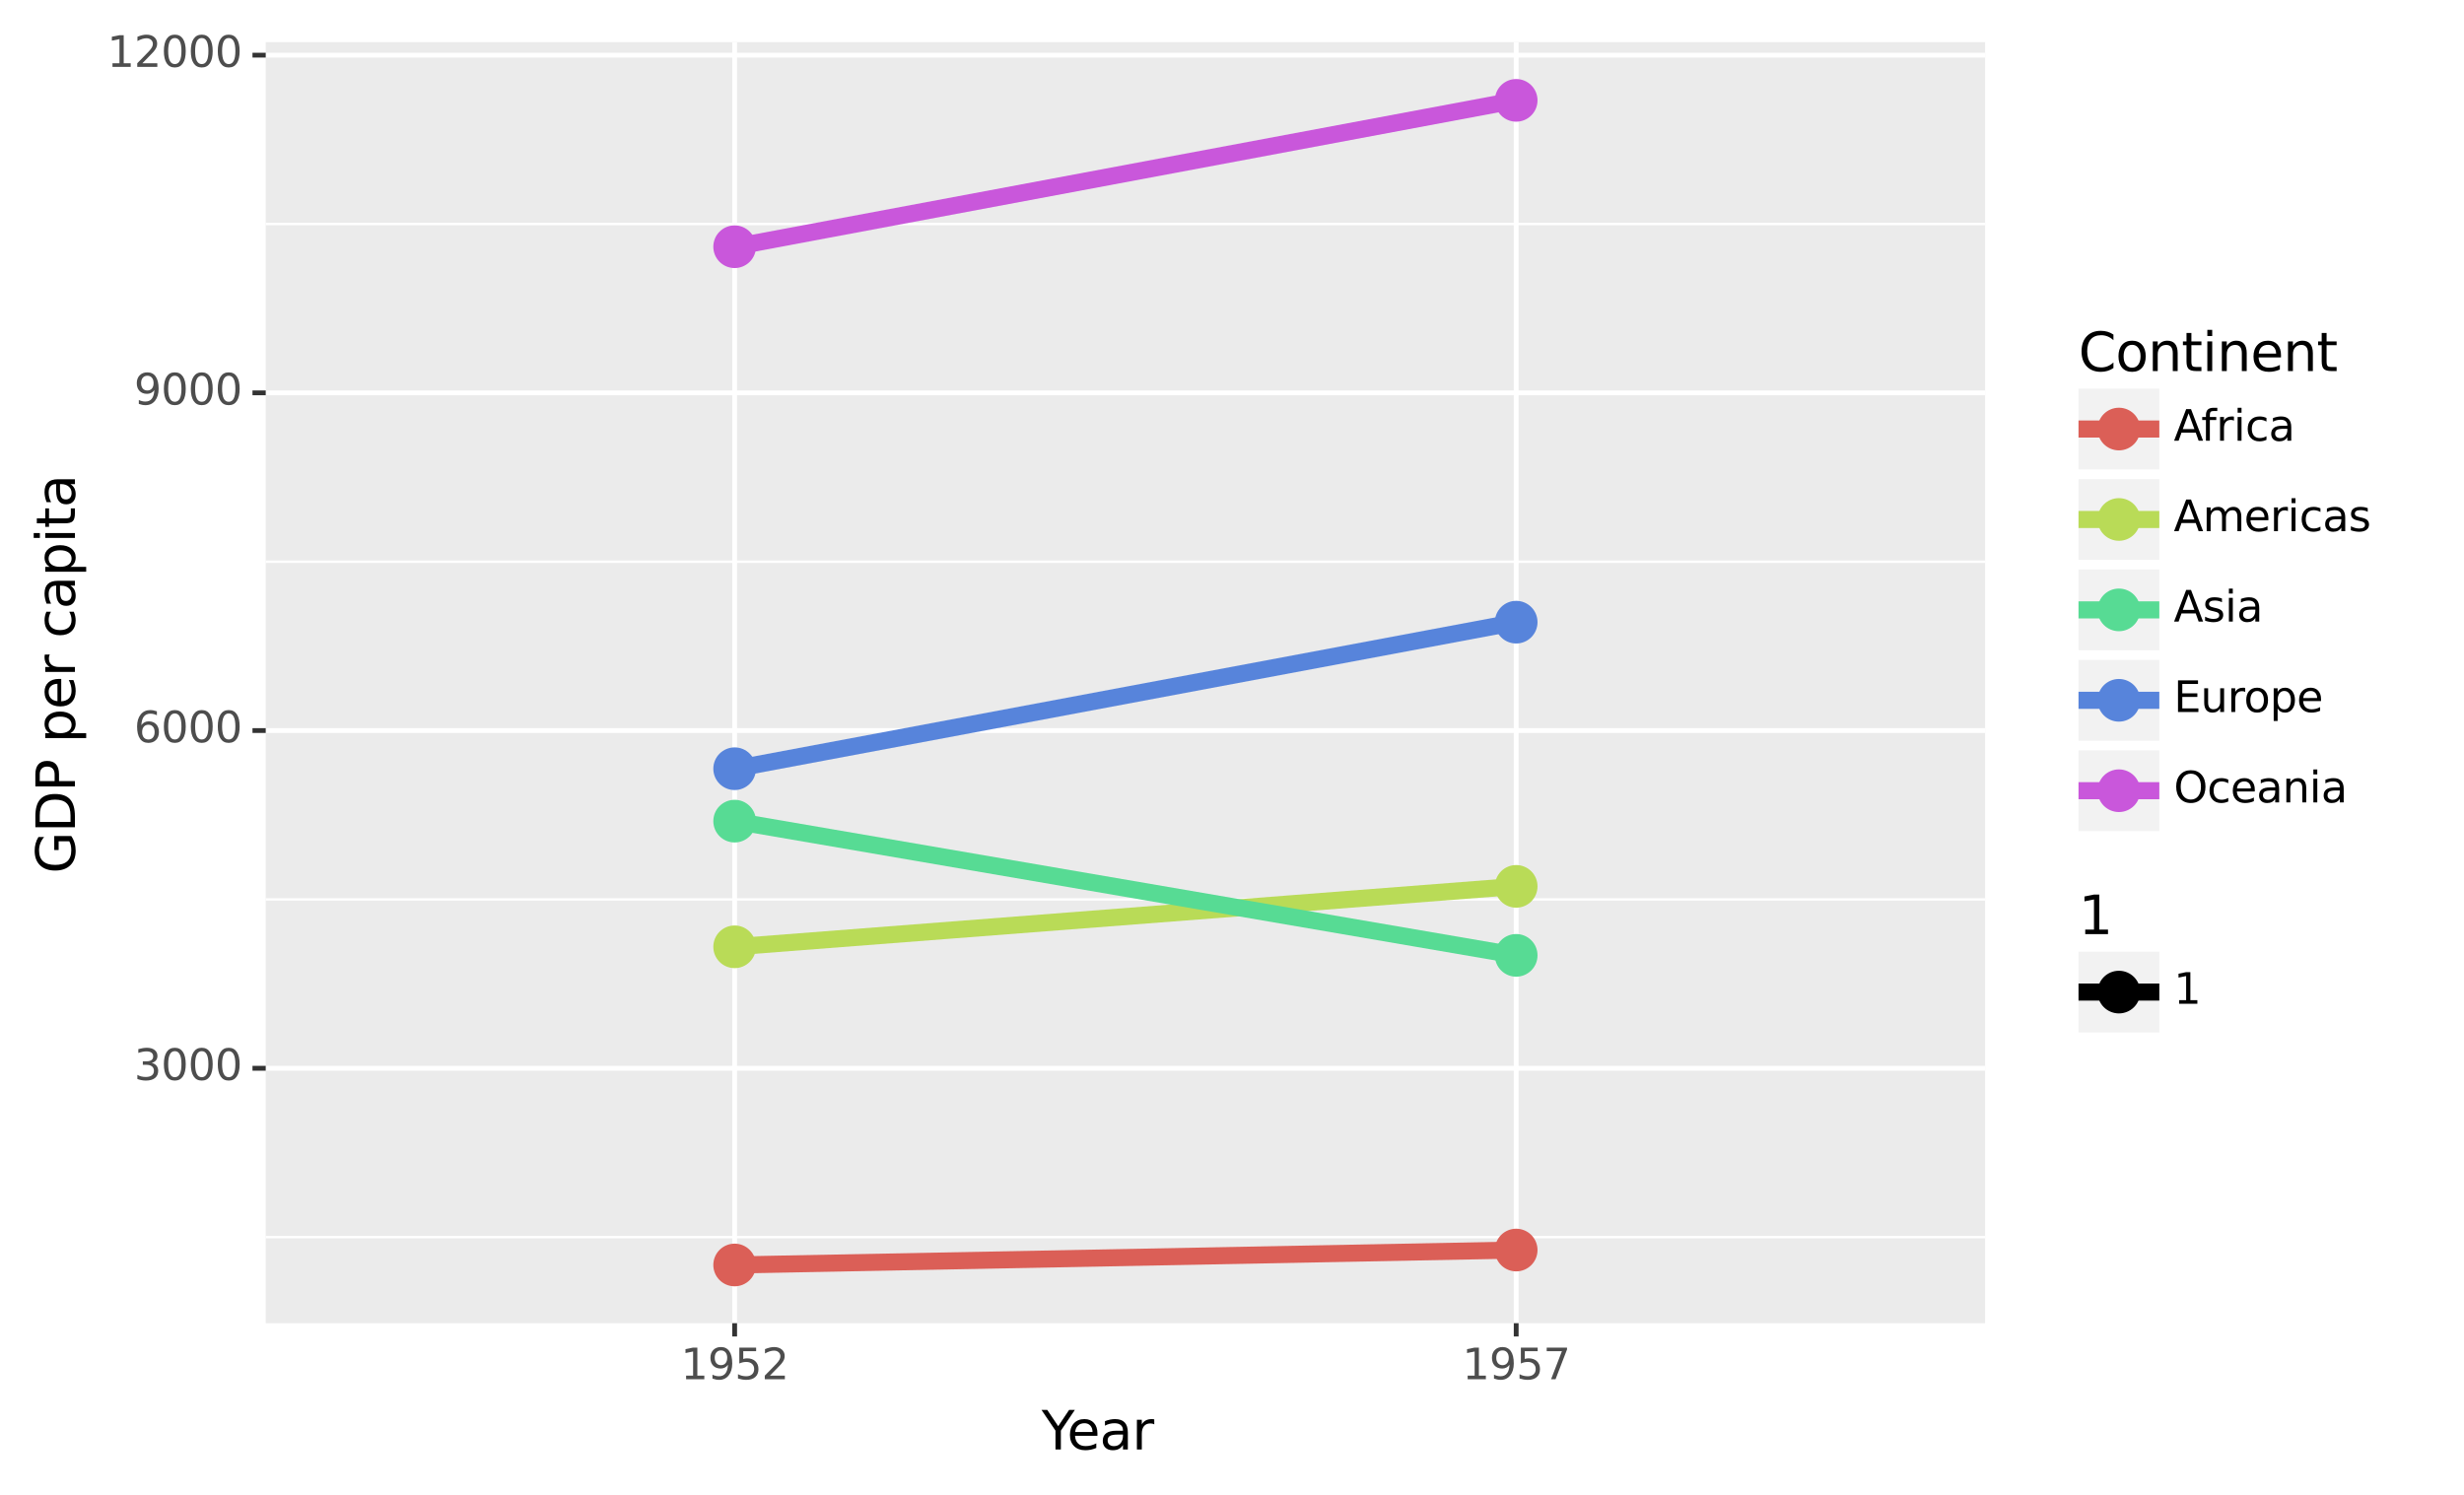 <?xml version="1.0" encoding="utf-8" standalone="no"?>
<!DOCTYPE svg PUBLIC "-//W3C//DTD SVG 1.1//EN"
  "http://www.w3.org/Graphics/SVG/1.1/DTD/svg11.dtd">
<svg xmlns:xlink="http://www.w3.org/1999/xlink" width="511.777pt" height="310.575pt" viewBox="0 0 511.777 310.575" xmlns="http://www.w3.org/2000/svg" version="1.1">
 <rect x="0" y="0" width="511.777" height="310.575" fill="#808080" stroke="none"/>
 <defs>
  <style type="text/css">*{stroke-linejoin: round; stroke-linecap: butt}</style>
 </defs>
 <g id="figure_1">
  <g id="patch_1">
   <path d="M 0 310.575 
L 511.777 310.575 
L 511.777 0 
L 0 0 
z
" style="fill: #ffffff; stroke: #ffffff; stroke-linejoin: miter"/>
  </g>
  <g id="axes_1">
   <g id="patch_2">
    <path d="M 55.191 274.862 
L 412.311 274.862 
L 412.311 8.75 
L 55.191 8.75 
z
" style="fill: #ebebeb"/>
   </g>
   <g id="matplotlib.axis_1">
    <g id="xtick_1">
     <g id="line2d_1">
      <path d="M 152.587 274.862 
L 152.587 8.75 
" clip-path="url(#pbb8cc52afc)" style="fill: none; stroke: #ffffff"/>
     </g>
     <g id="line2d_2">
      <path d="M 152.587 274.862 
" style="fill: none; stroke: #000000; stroke-width: 3"/>
      <defs>
       <path id="m6aebb5894b" d="M 0 0 
L 0 2.75 
" style="stroke: #333333"/>
      </defs>
      <g>
       <use xlink:href="#m6aebb5894b" x="152.587" y="274.862" style="stroke: #333333"/>
      </g>
     </g>
     <g id="text_1">
      <!-- 1952 -->
      <g style="fill: #4d4d4d" transform="translate(141.389 286.499) scale(0.088 -0.088)">
       <defs>
        <path id="DejaVuSans-31" d="M 794 531 
L 1825 531 
L 1825 4091 
L 703 3866 
L 703 4441 
L 1819 4666 
L 2450 4666 
L 2450 531 
L 3481 531 
L 3481 0 
L 794 0 
L 794 531 
z
" transform="scale(0.016)"/>
        <path id="DejaVuSans-39" d="M 703 97 
L 703 672 
Q 941 559 1184 500 
Q 1428 441 1663 441 
Q 2288 441 2617 861 
Q 2947 1281 2994 2138 
Q 2813 1869 2534 1725 
Q 2256 1581 1919 1581 
Q 1219 1581 811 2004 
Q 403 2428 403 3163 
Q 403 3881 828 4315 
Q 1253 4750 1959 4750 
Q 2769 4750 3195 4129 
Q 3622 3509 3622 2328 
Q 3622 1225 3098 567 
Q 2575 -91 1691 -91 
Q 1453 -91 1209 -44 
Q 966 3 703 97 
z
M 1959 2075 
Q 2384 2075 2632 2365 
Q 2881 2656 2881 3163 
Q 2881 3666 2632 3958 
Q 2384 4250 1959 4250 
Q 1534 4250 1286 3958 
Q 1038 3666 1038 3163 
Q 1038 2656 1286 2365 
Q 1534 2075 1959 2075 
z
" transform="scale(0.016)"/>
        <path id="DejaVuSans-35" d="M 691 4666 
L 3169 4666 
L 3169 4134 
L 1269 4134 
L 1269 2991 
Q 1406 3038 1543 3061 
Q 1681 3084 1819 3084 
Q 2600 3084 3056 2656 
Q 3513 2228 3513 1497 
Q 3513 744 3044 326 
Q 2575 -91 1722 -91 
Q 1428 -91 1123 -41 
Q 819 9 494 109 
L 494 744 
Q 775 591 1075 516 
Q 1375 441 1709 441 
Q 2250 441 2565 725 
Q 2881 1009 2881 1497 
Q 2881 1984 2565 2268 
Q 2250 2553 1709 2553 
Q 1456 2553 1204 2497 
Q 953 2441 691 2322 
L 691 4666 
z
" transform="scale(0.016)"/>
        <path id="DejaVuSans-32" d="M 1228 531 
L 3431 531 
L 3431 0 
L 469 0 
L 469 531 
Q 828 903 1448 1529 
Q 2069 2156 2228 2338 
Q 2531 2678 2651 2914 
Q 2772 3150 2772 3378 
Q 2772 3750 2511 3984 
Q 2250 4219 1831 4219 
Q 1534 4219 1204 4116 
Q 875 4013 500 3803 
L 500 4441 
Q 881 4594 1212 4672 
Q 1544 4750 1819 4750 
Q 2544 4750 2975 4387 
Q 3406 4025 3406 3419 
Q 3406 3131 3298 2873 
Q 3191 2616 2906 2266 
Q 2828 2175 2409 1742 
Q 1991 1309 1228 531 
z
" transform="scale(0.016)"/>
       </defs>
       <use xlink:href="#DejaVuSans-31"/>
       <use xlink:href="#DejaVuSans-39" x="63.623"/>
       <use xlink:href="#DejaVuSans-35" x="127.246"/>
       <use xlink:href="#DejaVuSans-32" x="190.869"/>
      </g>
     </g>
    </g>
    <g id="xtick_2">
     <g id="line2d_3">
      <path d="M 314.915 274.862 
L 314.915 8.75 
" clip-path="url(#pbb8cc52afc)" style="fill: none; stroke: #ffffff"/>
     </g>
     <g id="line2d_4">
      <path d="M 314.915 274.862 
" style="fill: none; stroke: #000000; stroke-width: 3"/>
      <g>
       <use xlink:href="#m6aebb5894b" x="314.915" y="274.862" style="stroke: #333333"/>
      </g>
     </g>
     <g id="text_2">
      <!-- 1957 -->
      <g style="fill: #4d4d4d" transform="translate(303.717 286.499) scale(0.088 -0.088)">
       <defs>
        <path id="DejaVuSans-37" d="M 525 4666 
L 3525 4666 
L 3525 4397 
L 1831 0 
L 1172 0 
L 2766 4134 
L 525 4134 
L 525 4666 
z
" transform="scale(0.016)"/>
       </defs>
       <use xlink:href="#DejaVuSans-31"/>
       <use xlink:href="#DejaVuSans-39" x="63.623"/>
       <use xlink:href="#DejaVuSans-35" x="127.246"/>
       <use xlink:href="#DejaVuSans-37" x="190.869"/>
      </g>
     </g>
    </g>
    <g id="text_3">
     <!-- Year -->
     <g transform="translate(216.345 301.087) scale(0.11 -0.11)">
      <defs>
       <path id="DejaVuSans-59" d="M -13 4666 
L 666 4666 
L 1959 2747 
L 3244 4666 
L 3922 4666 
L 2272 2222 
L 2272 0 
L 1638 0 
L 1638 2222 
L -13 4666 
z
" transform="scale(0.016)"/>
       <path id="DejaVuSans-65" d="M 3597 1894 
L 3597 1613 
L 953 1613 
Q 991 1019 1311 708 
Q 1631 397 2203 397 
Q 2534 397 2845 478 
Q 3156 559 3463 722 
L 3463 178 
Q 3153 47 2828 -22 
Q 2503 -91 2169 -91 
Q 1331 -91 842 396 
Q 353 884 353 1716 
Q 353 2575 817 3079 
Q 1281 3584 2069 3584 
Q 2775 3584 3186 3129 
Q 3597 2675 3597 1894 
z
M 3022 2063 
Q 3016 2534 2758 2815 
Q 2500 3097 2075 3097 
Q 1594 3097 1305 2825 
Q 1016 2553 972 2059 
L 3022 2063 
z
" transform="scale(0.016)"/>
       <path id="DejaVuSans-61" d="M 2194 1759 
Q 1497 1759 1228 1600 
Q 959 1441 959 1056 
Q 959 750 1161 570 
Q 1363 391 1709 391 
Q 2188 391 2477 730 
Q 2766 1069 2766 1631 
L 2766 1759 
L 2194 1759 
z
M 3341 1997 
L 3341 0 
L 2766 0 
L 2766 531 
Q 2569 213 2275 61 
Q 1981 -91 1556 -91 
Q 1019 -91 701 211 
Q 384 513 384 1019 
Q 384 1609 779 1909 
Q 1175 2209 1959 2209 
L 2766 2209 
L 2766 2266 
Q 2766 2663 2505 2880 
Q 2244 3097 1772 3097 
Q 1472 3097 1187 3025 
Q 903 2953 641 2809 
L 641 3341 
Q 956 3463 1253 3523 
Q 1550 3584 1831 3584 
Q 2591 3584 2966 3190 
Q 3341 2797 3341 1997 
z
" transform="scale(0.016)"/>
       <path id="DejaVuSans-72" d="M 2631 2963 
Q 2534 3019 2420 3045 
Q 2306 3072 2169 3072 
Q 1681 3072 1420 2755 
Q 1159 2438 1159 1844 
L 1159 0 
L 581 0 
L 581 3500 
L 1159 3500 
L 1159 2956 
Q 1341 3275 1631 3429 
Q 1922 3584 2338 3584 
Q 2397 3584 2469 3576 
Q 2541 3569 2628 3553 
L 2631 2963 
z
" transform="scale(0.016)"/>
      </defs>
      <use xlink:href="#DejaVuSans-59"/>
      <use xlink:href="#DejaVuSans-65" x="47.834"/>
      <use xlink:href="#DejaVuSans-61" x="109.357"/>
      <use xlink:href="#DejaVuSans-72" x="170.637"/>
     </g>
    </g>
   </g>
   <g id="matplotlib.axis_2">
    <g id="ytick_1">
     <g id="line2d_5">
      <path d="M 55.191 221.906 
L 412.311 221.906 
" clip-path="url(#pbb8cc52afc)" style="fill: none; stroke: #ffffff"/>
     </g>
     <g id="line2d_6">
      <path d="M 55.191 221.906 
" style="fill: none; stroke: #000000; stroke-width: 3"/>
      <defs>
       <path id="m8fe4f9616a" d="M 0 0 
L -2.75 0 
" style="stroke: #333333"/>
      </defs>
      <g>
       <use xlink:href="#m8fe4f9616a" x="55.191" y="221.906" style="stroke: #333333"/>
      </g>
     </g>
     <g id="text_4">
      <!-- 3000 -->
      <g style="fill: #4d4d4d" transform="translate(27.845 224.334) scale(0.088 -0.088)">
       <defs>
        <path id="DejaVuSans-33" d="M 2597 2516 
Q 3050 2419 3304 2112 
Q 3559 1806 3559 1356 
Q 3559 666 3084 287 
Q 2609 -91 1734 -91 
Q 1441 -91 1130 -33 
Q 819 25 488 141 
L 488 750 
Q 750 597 1062 519 
Q 1375 441 1716 441 
Q 2309 441 2620 675 
Q 2931 909 2931 1356 
Q 2931 1769 2642 2001 
Q 2353 2234 1838 2234 
L 1294 2234 
L 1294 2753 
L 1863 2753 
Q 2328 2753 2575 2939 
Q 2822 3125 2822 3475 
Q 2822 3834 2567 4026 
Q 2313 4219 1838 4219 
Q 1578 4219 1281 4162 
Q 984 4106 628 3988 
L 628 4550 
Q 988 4650 1302 4700 
Q 1616 4750 1894 4750 
Q 2613 4750 3031 4423 
Q 3450 4097 3450 3541 
Q 3450 3153 3228 2886 
Q 3006 2619 2597 2516 
z
" transform="scale(0.016)"/>
        <path id="DejaVuSans-30" d="M 2034 4250 
Q 1547 4250 1301 3770 
Q 1056 3291 1056 2328 
Q 1056 1369 1301 889 
Q 1547 409 2034 409 
Q 2525 409 2770 889 
Q 3016 1369 3016 2328 
Q 3016 3291 2770 3770 
Q 2525 4250 2034 4250 
z
M 2034 4750 
Q 2819 4750 3233 4129 
Q 3647 3509 3647 2328 
Q 3647 1150 3233 529 
Q 2819 -91 2034 -91 
Q 1250 -91 836 529 
Q 422 1150 422 2328 
Q 422 3509 836 4129 
Q 1250 4750 2034 4750 
z
" transform="scale(0.016)"/>
       </defs>
       <use xlink:href="#DejaVuSans-33"/>
       <use xlink:href="#DejaVuSans-30" x="63.623"/>
       <use xlink:href="#DejaVuSans-30" x="127.246"/>
       <use xlink:href="#DejaVuSans-30" x="190.869"/>
      </g>
     </g>
    </g>
    <g id="ytick_2">
     <g id="line2d_7">
      <path d="M 55.191 151.757 
L 412.311 151.757 
" clip-path="url(#pbb8cc52afc)" style="fill: none; stroke: #ffffff"/>
     </g>
     <g id="line2d_8">
      <path d="M 55.191 151.757 
" style="fill: none; stroke: #000000; stroke-width: 3"/>
      <g>
       <use xlink:href="#m8fe4f9616a" x="55.191" y="151.757" style="stroke: #333333"/>
      </g>
     </g>
     <g id="text_5">
      <!-- 6000 -->
      <g style="fill: #4d4d4d" transform="translate(27.845 154.185) scale(0.088 -0.088)">
       <defs>
        <path id="DejaVuSans-36" d="M 2113 2584 
Q 1688 2584 1439 2293 
Q 1191 2003 1191 1497 
Q 1191 994 1439 701 
Q 1688 409 2113 409 
Q 2538 409 2786 701 
Q 3034 994 3034 1497 
Q 3034 2003 2786 2293 
Q 2538 2584 2113 2584 
z
M 3366 4563 
L 3366 3988 
Q 3128 4100 2886 4159 
Q 2644 4219 2406 4219 
Q 1781 4219 1451 3797 
Q 1122 3375 1075 2522 
Q 1259 2794 1537 2939 
Q 1816 3084 2150 3084 
Q 2853 3084 3261 2657 
Q 3669 2231 3669 1497 
Q 3669 778 3244 343 
Q 2819 -91 2113 -91 
Q 1303 -91 875 529 
Q 447 1150 447 2328 
Q 447 3434 972 4092 
Q 1497 4750 2381 4750 
Q 2619 4750 2861 4703 
Q 3103 4656 3366 4563 
z
" transform="scale(0.016)"/>
       </defs>
       <use xlink:href="#DejaVuSans-36"/>
       <use xlink:href="#DejaVuSans-30" x="63.623"/>
       <use xlink:href="#DejaVuSans-30" x="127.246"/>
       <use xlink:href="#DejaVuSans-30" x="190.869"/>
      </g>
     </g>
    </g>
    <g id="ytick_3">
     <g id="line2d_9">
      <path d="M 55.191 81.608 
L 412.311 81.608 
" clip-path="url(#pbb8cc52afc)" style="fill: none; stroke: #ffffff"/>
     </g>
     <g id="line2d_10">
      <path d="M 55.191 81.608 
" style="fill: none; stroke: #000000; stroke-width: 3"/>
      <g>
       <use xlink:href="#m8fe4f9616a" x="55.191" y="81.608" style="stroke: #333333"/>
      </g>
     </g>
     <g id="text_6">
      <!-- 9000 -->
      <g style="fill: #4d4d4d" transform="translate(27.845 84.036) scale(0.088 -0.088)">
       <use xlink:href="#DejaVuSans-39"/>
       <use xlink:href="#DejaVuSans-30" x="63.623"/>
       <use xlink:href="#DejaVuSans-30" x="127.246"/>
       <use xlink:href="#DejaVuSans-30" x="190.869"/>
      </g>
     </g>
    </g>
    <g id="ytick_4">
     <g id="line2d_11">
      <path d="M 55.191 11.458 
L 412.311 11.458 
" clip-path="url(#pbb8cc52afc)" style="fill: none; stroke: #ffffff"/>
     </g>
     <g id="line2d_12">
      <path d="M 55.191 11.458 
" style="fill: none; stroke: #000000; stroke-width: 3"/>
      <g>
       <use xlink:href="#m8fe4f9616a" x="55.191" y="11.458" style="stroke: #333333"/>
      </g>
     </g>
     <g id="text_7">
      <!-- 12000 -->
      <g style="fill: #4d4d4d" transform="translate(22.246 13.887) scale(0.088 -0.088)">
       <use xlink:href="#DejaVuSans-31"/>
       <use xlink:href="#DejaVuSans-32" x="63.623"/>
       <use xlink:href="#DejaVuSans-30" x="127.246"/>
       <use xlink:href="#DejaVuSans-30" x="190.869"/>
       <use xlink:href="#DejaVuSans-30" x="254.492"/>
      </g>
     </g>
    </g>
    <g id="ytick_5">
     <g id="line2d_13">
      <path d="M 55.191 256.981 
L 412.311 256.981 
" clip-path="url(#pbb8cc52afc)" style="fill: none; stroke: #ffffff; stroke-width: 0.5"/>
     </g>
    </g>
    <g id="ytick_6">
     <g id="line2d_14">
      <path d="M 55.191 186.831 
L 412.311 186.831 
" clip-path="url(#pbb8cc52afc)" style="fill: none; stroke: #ffffff; stroke-width: 0.5"/>
     </g>
    </g>
    <g id="ytick_7">
     <g id="line2d_15">
      <path d="M 55.191 116.682 
L 412.311 116.682 
" clip-path="url(#pbb8cc52afc)" style="fill: none; stroke: #ffffff; stroke-width: 0.5"/>
     </g>
    </g>
    <g id="ytick_8">
     <g id="line2d_16">
      <path d="M 55.191 46.533 
L 412.311 46.533 
" clip-path="url(#pbb8cc52afc)" style="fill: none; stroke: #ffffff; stroke-width: 0.5"/>
     </g>
    </g>
    <g id="text_8">
     <!-- GDP per capita -->
     <g transform="translate(15.558 181.465) rotate(-90) scale(0.11 -0.11)">
      <defs>
       <path id="DejaVuSans-47" d="M 3809 666 
L 3809 1919 
L 2778 1919 
L 2778 2438 
L 4434 2438 
L 4434 434 
Q 4069 175 3628 42 
Q 3188 -91 2688 -91 
Q 1594 -91 976 548 
Q 359 1188 359 2328 
Q 359 3472 976 4111 
Q 1594 4750 2688 4750 
Q 3144 4750 3555 4637 
Q 3966 4525 4313 4306 
L 4313 3634 
Q 3963 3931 3569 4081 
Q 3175 4231 2741 4231 
Q 1884 4231 1454 3753 
Q 1025 3275 1025 2328 
Q 1025 1384 1454 906 
Q 1884 428 2741 428 
Q 3075 428 3337 486 
Q 3600 544 3809 666 
z
" transform="scale(0.016)"/>
       <path id="DejaVuSans-44" d="M 1259 4147 
L 1259 519 
L 2022 519 
Q 2988 519 3436 956 
Q 3884 1394 3884 2338 
Q 3884 3275 3436 3711 
Q 2988 4147 2022 4147 
L 1259 4147 
z
M 628 4666 
L 1925 4666 
Q 3281 4666 3915 4102 
Q 4550 3538 4550 2338 
Q 4550 1131 3912 565 
Q 3275 0 1925 0 
L 628 0 
L 628 4666 
z
" transform="scale(0.016)"/>
       <path id="DejaVuSans-50" d="M 1259 4147 
L 1259 2394 
L 2053 2394 
Q 2494 2394 2734 2622 
Q 2975 2850 2975 3272 
Q 2975 3691 2734 3919 
Q 2494 4147 2053 4147 
L 1259 4147 
z
M 628 4666 
L 2053 4666 
Q 2838 4666 3239 4311 
Q 3641 3956 3641 3272 
Q 3641 2581 3239 2228 
Q 2838 1875 2053 1875 
L 1259 1875 
L 1259 0 
L 628 0 
L 628 4666 
z
" transform="scale(0.016)"/>
       <path id="DejaVuSans-20" transform="scale(0.016)"/>
       <path id="DejaVuSans-70" d="M 1159 525 
L 1159 -1331 
L 581 -1331 
L 581 3500 
L 1159 3500 
L 1159 2969 
Q 1341 3281 1617 3432 
Q 1894 3584 2278 3584 
Q 2916 3584 3314 3078 
Q 3713 2572 3713 1747 
Q 3713 922 3314 415 
Q 2916 -91 2278 -91 
Q 1894 -91 1617 61 
Q 1341 213 1159 525 
z
M 3116 1747 
Q 3116 2381 2855 2742 
Q 2594 3103 2138 3103 
Q 1681 3103 1420 2742 
Q 1159 2381 1159 1747 
Q 1159 1113 1420 752 
Q 1681 391 2138 391 
Q 2594 391 2855 752 
Q 3116 1113 3116 1747 
z
" transform="scale(0.016)"/>
       <path id="DejaVuSans-63" d="M 3122 3366 
L 3122 2828 
Q 2878 2963 2633 3030 
Q 2388 3097 2138 3097 
Q 1578 3097 1268 2742 
Q 959 2388 959 1747 
Q 959 1106 1268 751 
Q 1578 397 2138 397 
Q 2388 397 2633 464 
Q 2878 531 3122 666 
L 3122 134 
Q 2881 22 2623 -34 
Q 2366 -91 2075 -91 
Q 1284 -91 818 406 
Q 353 903 353 1747 
Q 353 2603 823 3093 
Q 1294 3584 2113 3584 
Q 2378 3584 2631 3529 
Q 2884 3475 3122 3366 
z
" transform="scale(0.016)"/>
       <path id="DejaVuSans-69" d="M 603 3500 
L 1178 3500 
L 1178 0 
L 603 0 
L 603 3500 
z
M 603 4863 
L 1178 4863 
L 1178 4134 
L 603 4134 
L 603 4863 
z
" transform="scale(0.016)"/>
       <path id="DejaVuSans-74" d="M 1172 4494 
L 1172 3500 
L 2356 3500 
L 2356 3053 
L 1172 3053 
L 1172 1153 
Q 1172 725 1289 603 
Q 1406 481 1766 481 
L 2356 481 
L 2356 0 
L 1766 0 
Q 1100 0 847 248 
Q 594 497 594 1153 
L 594 3053 
L 172 3053 
L 172 3500 
L 594 3500 
L 594 4494 
L 1172 4494 
z
" transform="scale(0.016)"/>
      </defs>
      <use xlink:href="#DejaVuSans-47"/>
      <use xlink:href="#DejaVuSans-44" x="77.49"/>
      <use xlink:href="#DejaVuSans-50" x="154.492"/>
      <use xlink:href="#DejaVuSans-20" x="214.795"/>
      <use xlink:href="#DejaVuSans-70" x="246.582"/>
      <use xlink:href="#DejaVuSans-65" x="310.059"/>
      <use xlink:href="#DejaVuSans-72" x="371.582"/>
      <use xlink:href="#DejaVuSans-20" x="412.695"/>
      <use xlink:href="#DejaVuSans-63" x="444.482"/>
      <use xlink:href="#DejaVuSans-61" x="499.463"/>
      <use xlink:href="#DejaVuSans-70" x="560.742"/>
      <use xlink:href="#DejaVuSans-69" x="624.219"/>
      <use xlink:href="#DejaVuSans-74" x="652.002"/>
      <use xlink:href="#DejaVuSans-61" x="691.211"/>
     </g>
    </g>
   </g>
   <g id="line2d_17">
    <path d="M 152.587 262.766 
L 314.915 259.664 
" clip-path="url(#pbb8cc52afc)" style="fill: none; stroke: #db5f57; stroke-width: 3.545"/>
   </g>
   <g id="line2d_18">
    <path d="M 152.587 196.674 
L 314.915 184.118 
" clip-path="url(#pbb8cc52afc)" style="fill: none; stroke: #b9db57; stroke-width: 3.545"/>
   </g>
   <g id="line2d_19">
    <path d="M 152.587 170.569 
L 314.915 198.45 
" clip-path="url(#pbb8cc52afc)" style="fill: none; stroke: #57db94; stroke-width: 3.545"/>
   </g>
   <g id="line2d_20">
    <path d="M 152.587 159.682 
L 314.915 129.239 
" clip-path="url(#pbb8cc52afc)" style="fill: none; stroke: #5784db; stroke-width: 3.545"/>
   </g>
   <g id="line2d_21">
    <path d="M 152.587 51.254 
L 314.915 20.846 
" clip-path="url(#pbb8cc52afc)" style="fill: none; stroke: #c957db; stroke-width: 3.545"/>
   </g>
   <g id="PathCollection_1">
    <path d="M 152.587 266.754 
C 153.645 266.754 154.659 266.334 155.407 265.586 
C 156.155 264.838 156.575 263.824 156.575 262.766 
C 156.575 261.709 156.155 260.694 155.407 259.946 
C 154.659 259.198 153.645 258.778 152.587 258.778 
C 151.53 258.778 150.515 259.198 149.767 259.946 
C 149.019 260.694 148.599 261.709 148.599 262.766 
C 148.599 263.824 149.019 264.838 149.767 265.586 
C 150.515 266.334 151.53 266.754 152.587 266.754 
z
" clip-path="url(#pbb8cc52afc)" style="fill: #db5f57; stroke: #db5f57; stroke-width: 0.886"/>
    <path d="M 152.587 200.662 
C 153.645 200.662 154.659 200.242 155.407 199.494 
C 156.155 198.746 156.575 197.732 156.575 196.674 
C 156.575 195.617 156.155 194.602 155.407 193.854 
C 154.659 193.106 153.645 192.686 152.587 192.686 
C 151.53 192.686 150.515 193.106 149.767 193.854 
C 149.019 194.602 148.599 195.617 148.599 196.674 
C 148.599 197.732 149.019 198.746 149.767 199.494 
C 150.515 200.242 151.53 200.662 152.587 200.662 
z
" clip-path="url(#pbb8cc52afc)" style="fill: #b9db57; stroke: #b9db57; stroke-width: 0.886"/>
    <path d="M 152.587 174.557 
C 153.645 174.557 154.659 174.137 155.407 173.389 
C 156.155 172.641 156.575 171.626 156.575 170.569 
C 156.575 169.511 156.155 168.497 155.407 167.749 
C 154.659 167.001 153.645 166.581 152.587 166.581 
C 151.53 166.581 150.515 167.001 149.767 167.749 
C 149.019 168.497 148.599 169.511 148.599 170.569 
C 148.599 171.626 149.019 172.641 149.767 173.389 
C 150.515 174.137 151.53 174.557 152.587 174.557 
z
" clip-path="url(#pbb8cc52afc)" style="fill: #57db94; stroke: #57db94; stroke-width: 0.886"/>
    <path d="M 152.587 163.67 
C 153.645 163.67 154.659 163.25 155.407 162.502 
C 156.155 161.754 156.575 160.74 156.575 159.682 
C 156.575 158.625 156.155 157.61 155.407 156.862 
C 154.659 156.114 153.645 155.694 152.587 155.694 
C 151.53 155.694 150.515 156.114 149.767 156.862 
C 149.019 157.61 148.599 158.625 148.599 159.682 
C 148.599 160.74 149.019 161.754 149.767 162.502 
C 150.515 163.25 151.53 163.67 152.587 163.67 
z
" clip-path="url(#pbb8cc52afc)" style="fill: #5784db; stroke: #5784db; stroke-width: 0.886"/>
    <path d="M 152.587 55.242 
C 153.645 55.242 154.659 54.822 155.407 54.074 
C 156.155 53.326 156.575 52.312 156.575 51.254 
C 156.575 50.197 156.155 49.182 155.407 48.434 
C 154.659 47.687 153.645 47.266 152.587 47.266 
C 151.53 47.266 150.515 47.687 149.767 48.434 
C 149.019 49.182 148.599 50.197 148.599 51.254 
C 148.599 52.312 149.019 53.326 149.767 54.074 
C 150.515 54.822 151.53 55.242 152.587 55.242 
z
" clip-path="url(#pbb8cc52afc)" style="fill: #c957db; stroke: #c957db; stroke-width: 0.886"/>
    <path d="M 314.915 263.652 
C 315.972 263.652 316.987 263.232 317.735 262.484 
C 318.482 261.736 318.903 260.722 318.903 259.664 
C 318.903 258.606 318.482 257.592 317.735 256.844 
C 316.987 256.096 315.972 255.676 314.915 255.676 
C 313.857 255.676 312.842 256.096 312.095 256.844 
C 311.347 257.592 310.927 258.606 310.927 259.664 
C 310.927 260.722 311.347 261.736 312.095 262.484 
C 312.842 263.232 313.857 263.652 314.915 263.652 
z
" clip-path="url(#pbb8cc52afc)" style="fill: #db5f57; stroke: #db5f57; stroke-width: 0.886"/>
    <path d="M 314.915 188.106 
C 315.972 188.106 316.987 187.686 317.735 186.938 
C 318.482 186.19 318.903 185.176 318.903 184.118 
C 318.903 183.06 318.482 182.046 317.735 181.298 
C 316.987 180.55 315.972 180.13 314.915 180.13 
C 313.857 180.13 312.842 180.55 312.095 181.298 
C 311.347 182.046 310.927 183.06 310.927 184.118 
C 310.927 185.176 311.347 186.19 312.095 186.938 
C 312.842 187.686 313.857 188.106 314.915 188.106 
z
" clip-path="url(#pbb8cc52afc)" style="fill: #b9db57; stroke: #b9db57; stroke-width: 0.886"/>
    <path d="M 314.915 202.438 
C 315.972 202.438 316.987 202.017 317.735 201.27 
C 318.482 200.522 318.903 199.507 318.903 198.45 
C 318.903 197.392 318.482 196.378 317.735 195.63 
C 316.987 194.882 315.972 194.462 314.915 194.462 
C 313.857 194.462 312.842 194.882 312.095 195.63 
C 311.347 196.378 310.927 197.392 310.927 198.45 
C 310.927 199.507 311.347 200.522 312.095 201.27 
C 312.842 202.017 313.857 202.438 314.915 202.438 
z
" clip-path="url(#pbb8cc52afc)" style="fill: #57db94; stroke: #57db94; stroke-width: 0.886"/>
    <path d="M 314.915 133.227 
C 315.972 133.227 316.987 132.806 317.735 132.059 
C 318.482 131.311 318.903 130.296 318.903 129.239 
C 318.903 128.181 318.482 127.166 317.735 126.419 
C 316.987 125.671 315.972 125.251 314.915 125.251 
C 313.857 125.251 312.842 125.671 312.095 126.419 
C 311.347 127.166 310.927 128.181 310.927 129.239 
C 310.927 130.296 311.347 131.311 312.095 132.059 
C 312.842 132.806 313.857 133.227 314.915 133.227 
z
" clip-path="url(#pbb8cc52afc)" style="fill: #5784db; stroke: #5784db; stroke-width: 0.886"/>
    <path d="M 314.915 24.834 
C 315.972 24.834 316.987 24.414 317.735 23.666 
C 318.482 22.918 318.903 21.904 318.903 20.846 
C 318.903 19.789 318.482 18.774 317.735 18.026 
C 316.987 17.278 315.972 16.858 314.915 16.858 
C 313.857 16.858 312.842 17.278 312.095 18.026 
C 311.347 18.774 310.927 19.789 310.927 20.846 
C 310.927 21.904 311.347 22.918 312.095 23.666 
C 312.842 24.414 313.857 24.834 314.915 24.834 
z
" clip-path="url(#pbb8cc52afc)" style="fill: #c957db; stroke: #c957db; stroke-width: 0.886"/>
   </g>
   <g id="patch_3">
    <path d="M 419.511 226.671 
L 504.577 226.671 
L 504.577 53.485 
L 419.511 53.485 
z
" style="fill: #ffffff"/>
   </g>
   <g id="text_9">
    <!-- Continent -->
    <g transform="translate(431.711 77.079) scale(0.11 -0.11)">
     <defs>
      <path id="DejaVuSans-43" d="M 4122 4306 
L 4122 3641 
Q 3803 3938 3442 4084 
Q 3081 4231 2675 4231 
Q 1875 4231 1450 3742 
Q 1025 3253 1025 2328 
Q 1025 1406 1450 917 
Q 1875 428 2675 428 
Q 3081 428 3442 575 
Q 3803 722 4122 1019 
L 4122 359 
Q 3791 134 3420 21 
Q 3050 -91 2638 -91 
Q 1578 -91 968 557 
Q 359 1206 359 2328 
Q 359 3453 968 4101 
Q 1578 4750 2638 4750 
Q 3056 4750 3426 4639 
Q 3797 4528 4122 4306 
z
" transform="scale(0.016)"/>
      <path id="DejaVuSans-6f" d="M 1959 3097 
Q 1497 3097 1228 2736 
Q 959 2375 959 1747 
Q 959 1119 1226 758 
Q 1494 397 1959 397 
Q 2419 397 2687 759 
Q 2956 1122 2956 1747 
Q 2956 2369 2687 2733 
Q 2419 3097 1959 3097 
z
M 1959 3584 
Q 2709 3584 3137 3096 
Q 3566 2609 3566 1747 
Q 3566 888 3137 398 
Q 2709 -91 1959 -91 
Q 1206 -91 779 398 
Q 353 888 353 1747 
Q 353 2609 779 3096 
Q 1206 3584 1959 3584 
z
" transform="scale(0.016)"/>
      <path id="DejaVuSans-6e" d="M 3513 2113 
L 3513 0 
L 2938 0 
L 2938 2094 
Q 2938 2591 2744 2837 
Q 2550 3084 2163 3084 
Q 1697 3084 1428 2787 
Q 1159 2491 1159 1978 
L 1159 0 
L 581 0 
L 581 3500 
L 1159 3500 
L 1159 2956 
Q 1366 3272 1645 3428 
Q 1925 3584 2291 3584 
Q 2894 3584 3203 3211 
Q 3513 2838 3513 2113 
z
" transform="scale(0.016)"/>
     </defs>
     <use xlink:href="#DejaVuSans-43"/>
     <use xlink:href="#DejaVuSans-6f" x="69.824"/>
     <use xlink:href="#DejaVuSans-6e" x="131.006"/>
     <use xlink:href="#DejaVuSans-74" x="194.385"/>
     <use xlink:href="#DejaVuSans-69" x="233.594"/>
     <use xlink:href="#DejaVuSans-6e" x="261.377"/>
     <use xlink:href="#DejaVuSans-65" x="324.756"/>
     <use xlink:href="#DejaVuSans-6e" x="386.279"/>
     <use xlink:href="#DejaVuSans-74" x="449.658"/>
    </g>
   </g>
   <g id="patch_4">
    <path d="M 431.711 97.514 
L 448.493 97.514 
L 448.493 80.731 
L 431.711 80.731 
z
" clip-path="url(#p056b6def99)" style="fill: #f2f2f2"/>
   </g>
   <g id="line2d_22">
    <path d="M 431.711 89.122 
L 448.493 89.122 
" clip-path="url(#p056b6def99)" style="fill: none; stroke: #db5f57; stroke-width: 3.545"/>
   </g>
   <g id="line2d_23">
    <path d="M 440.102 89.122 
" clip-path="url(#p056b6def99)" style="fill: none; stroke: #bc80bd; stroke-width: 3; stroke-linecap: square"/>
    <defs>
     <path id="ma352af2cb2" d="M 0 3.988 
C 1.058 3.988 2.072 3.568 2.82 2.82 
C 3.568 2.072 3.988 1.058 3.988 0 
C 3.988 -1.058 3.568 -2.072 2.82 -2.82 
C 2.072 -3.568 1.058 -3.988 0 -3.988 
C -1.058 -3.988 -2.072 -3.568 -2.82 -2.82 
C -3.568 -2.072 -3.988 -1.058 -3.988 0 
C -3.988 1.058 -3.568 2.072 -2.82 2.82 
C -2.072 3.568 -1.058 3.988 0 3.988 
z
" style="stroke: #db5f57; stroke-width: 0.886"/>
    </defs>
    <g clip-path="url(#p056b6def99)">
     <use xlink:href="#ma352af2cb2" x="440.102" y="89.122" style="fill: #db5f57; stroke: #db5f57; stroke-width: 0.886"/>
    </g>
   </g>
   <g id="text_10">
    <!-- Africa -->
    <g transform="translate(451.493 91.551) scale(0.088 -0.088)">
     <defs>
      <path id="DejaVuSans-41" d="M 2188 4044 
L 1331 1722 
L 3047 1722 
L 2188 4044 
z
M 1831 4666 
L 2547 4666 
L 4325 0 
L 3669 0 
L 3244 1197 
L 1141 1197 
L 716 0 
L 50 0 
L 1831 4666 
z
" transform="scale(0.016)"/>
      <path id="DejaVuSans-66" d="M 2375 4863 
L 2375 4384 
L 1825 4384 
Q 1516 4384 1395 4259 
Q 1275 4134 1275 3809 
L 1275 3500 
L 2222 3500 
L 2222 3053 
L 1275 3053 
L 1275 0 
L 697 0 
L 697 3053 
L 147 3053 
L 147 3500 
L 697 3500 
L 697 3744 
Q 697 4328 969 4595 
Q 1241 4863 1831 4863 
L 2375 4863 
z
" transform="scale(0.016)"/>
     </defs>
     <use xlink:href="#DejaVuSans-41"/>
     <use xlink:href="#DejaVuSans-66" x="64.783"/>
     <use xlink:href="#DejaVuSans-72" x="99.988"/>
     <use xlink:href="#DejaVuSans-69" x="141.102"/>
     <use xlink:href="#DejaVuSans-63" x="168.885"/>
     <use xlink:href="#DejaVuSans-61" x="223.865"/>
    </g>
   </g>
   <g id="patch_5">
    <path d="M 431.711 116.296 
L 448.493 116.296 
L 448.493 99.514 
L 431.711 99.514 
z
" clip-path="url(#p5fad7eedb8)" style="fill: #f2f2f2"/>
   </g>
   <g id="line2d_24">
    <path d="M 431.711 107.905 
L 448.493 107.905 
" clip-path="url(#p5fad7eedb8)" style="fill: none; stroke: #b9db57; stroke-width: 3.545"/>
   </g>
   <g id="line2d_25">
    <path d="M 440.102 107.905 
" clip-path="url(#p5fad7eedb8)" style="fill: none; stroke: #bc80bd; stroke-width: 3; stroke-linecap: square"/>
    <defs>
     <path id="m09b4d8d1b4" d="M 0 3.988 
C 1.058 3.988 2.072 3.568 2.82 2.82 
C 3.568 2.072 3.988 1.058 3.988 0 
C 3.988 -1.058 3.568 -2.072 2.82 -2.82 
C 2.072 -3.568 1.058 -3.988 0 -3.988 
C -1.058 -3.988 -2.072 -3.568 -2.82 -2.82 
C -3.568 -2.072 -3.988 -1.058 -3.988 0 
C -3.988 1.058 -3.568 2.072 -2.82 2.82 
C -2.072 3.568 -1.058 3.988 0 3.988 
z
" style="stroke: #b9db57; stroke-width: 0.886"/>
    </defs>
    <g clip-path="url(#p5fad7eedb8)">
     <use xlink:href="#m09b4d8d1b4" x="440.102" y="107.905" style="fill: #b9db57; stroke: #b9db57; stroke-width: 0.886"/>
    </g>
   </g>
   <g id="text_11">
    <!-- Americas -->
    <g transform="translate(451.493 110.333) scale(0.088 -0.088)">
     <defs>
      <path id="DejaVuSans-6d" d="M 3328 2828 
Q 3544 3216 3844 3400 
Q 4144 3584 4550 3584 
Q 5097 3584 5394 3201 
Q 5691 2819 5691 2113 
L 5691 0 
L 5113 0 
L 5113 2094 
Q 5113 2597 4934 2840 
Q 4756 3084 4391 3084 
Q 3944 3084 3684 2787 
Q 3425 2491 3425 1978 
L 3425 0 
L 2847 0 
L 2847 2094 
Q 2847 2600 2669 2842 
Q 2491 3084 2119 3084 
Q 1678 3084 1418 2786 
Q 1159 2488 1159 1978 
L 1159 0 
L 581 0 
L 581 3500 
L 1159 3500 
L 1159 2956 
Q 1356 3278 1631 3431 
Q 1906 3584 2284 3584 
Q 2666 3584 2933 3390 
Q 3200 3197 3328 2828 
z
" transform="scale(0.016)"/>
      <path id="DejaVuSans-73" d="M 2834 3397 
L 2834 2853 
Q 2591 2978 2328 3040 
Q 2066 3103 1784 3103 
Q 1356 3103 1142 2972 
Q 928 2841 928 2578 
Q 928 2378 1081 2264 
Q 1234 2150 1697 2047 
L 1894 2003 
Q 2506 1872 2764 1633 
Q 3022 1394 3022 966 
Q 3022 478 2636 193 
Q 2250 -91 1575 -91 
Q 1294 -91 989 -36 
Q 684 19 347 128 
L 347 722 
Q 666 556 975 473 
Q 1284 391 1588 391 
Q 1994 391 2212 530 
Q 2431 669 2431 922 
Q 2431 1156 2273 1281 
Q 2116 1406 1581 1522 
L 1381 1569 
Q 847 1681 609 1914 
Q 372 2147 372 2553 
Q 372 3047 722 3315 
Q 1072 3584 1716 3584 
Q 2034 3584 2315 3537 
Q 2597 3491 2834 3397 
z
" transform="scale(0.016)"/>
     </defs>
     <use xlink:href="#DejaVuSans-41"/>
     <use xlink:href="#DejaVuSans-6d" x="68.408"/>
     <use xlink:href="#DejaVuSans-65" x="165.82"/>
     <use xlink:href="#DejaVuSans-72" x="227.344"/>
     <use xlink:href="#DejaVuSans-69" x="268.457"/>
     <use xlink:href="#DejaVuSans-63" x="296.24"/>
     <use xlink:href="#DejaVuSans-61" x="351.221"/>
     <use xlink:href="#DejaVuSans-73" x="412.5"/>
    </g>
   </g>
   <g id="patch_6">
    <path d="M 431.711 135.078 
L 448.493 135.078 
L 448.493 118.296 
L 431.711 118.296 
z
" clip-path="url(#pa8af1a6ea1)" style="fill: #f2f2f2"/>
   </g>
   <g id="line2d_26">
    <path d="M 431.711 126.687 
L 448.493 126.687 
" clip-path="url(#pa8af1a6ea1)" style="fill: none; stroke: #57db94; stroke-width: 3.545"/>
   </g>
   <g id="line2d_27">
    <path d="M 440.102 126.687 
" clip-path="url(#pa8af1a6ea1)" style="fill: none; stroke: #bc80bd; stroke-width: 3; stroke-linecap: square"/>
    <defs>
     <path id="mf947a65f76" d="M 0 3.988 
C 1.058 3.988 2.072 3.568 2.82 2.82 
C 3.568 2.072 3.988 1.058 3.988 0 
C 3.988 -1.058 3.568 -2.072 2.82 -2.82 
C 2.072 -3.568 1.058 -3.988 0 -3.988 
C -1.058 -3.988 -2.072 -3.568 -2.82 -2.82 
C -3.568 -2.072 -3.988 -1.058 -3.988 0 
C -3.988 1.058 -3.568 2.072 -2.82 2.82 
C -2.072 3.568 -1.058 3.988 0 3.988 
z
" style="stroke: #57db94; stroke-width: 0.886"/>
    </defs>
    <g clip-path="url(#pa8af1a6ea1)">
     <use xlink:href="#mf947a65f76" x="440.102" y="126.687" style="fill: #57db94; stroke: #57db94; stroke-width: 0.886"/>
    </g>
   </g>
   <g id="text_12">
    <!-- Asia -->
    <g transform="translate(451.493 129.115) scale(0.088 -0.088)">
     <use xlink:href="#DejaVuSans-41"/>
     <use xlink:href="#DejaVuSans-73" x="68.408"/>
     <use xlink:href="#DejaVuSans-69" x="120.508"/>
     <use xlink:href="#DejaVuSans-61" x="148.291"/>
    </g>
   </g>
   <g id="patch_7">
    <path d="M 431.711 153.86 
L 448.493 153.86 
L 448.493 137.078 
L 431.711 137.078 
z
" clip-path="url(#p48e184bafc)" style="fill: #f2f2f2"/>
   </g>
   <g id="line2d_28">
    <path d="M 431.711 145.469 
L 448.493 145.469 
" clip-path="url(#p48e184bafc)" style="fill: none; stroke: #5784db; stroke-width: 3.545"/>
   </g>
   <g id="line2d_29">
    <path d="M 440.102 145.469 
" clip-path="url(#p48e184bafc)" style="fill: none; stroke: #bc80bd; stroke-width: 3; stroke-linecap: square"/>
    <defs>
     <path id="m5bcdc92ba4" d="M 0 3.988 
C 1.058 3.988 2.072 3.568 2.82 2.82 
C 3.568 2.072 3.988 1.058 3.988 0 
C 3.988 -1.058 3.568 -2.072 2.82 -2.82 
C 2.072 -3.568 1.058 -3.988 0 -3.988 
C -1.058 -3.988 -2.072 -3.568 -2.82 -2.82 
C -3.568 -2.072 -3.988 -1.058 -3.988 0 
C -3.988 1.058 -3.568 2.072 -2.82 2.82 
C -2.072 3.568 -1.058 3.988 0 3.988 
z
" style="stroke: #5784db; stroke-width: 0.886"/>
    </defs>
    <g clip-path="url(#p48e184bafc)">
     <use xlink:href="#m5bcdc92ba4" x="440.102" y="145.469" style="fill: #5784db; stroke: #5784db; stroke-width: 0.886"/>
    </g>
   </g>
   <g id="text_13">
    <!-- Europe -->
    <g transform="translate(451.493 147.898) scale(0.088 -0.088)">
     <defs>
      <path id="DejaVuSans-45" d="M 628 4666 
L 3578 4666 
L 3578 4134 
L 1259 4134 
L 1259 2753 
L 3481 2753 
L 3481 2222 
L 1259 2222 
L 1259 531 
L 3634 531 
L 3634 0 
L 628 0 
L 628 4666 
z
" transform="scale(0.016)"/>
      <path id="DejaVuSans-75" d="M 544 1381 
L 544 3500 
L 1119 3500 
L 1119 1403 
Q 1119 906 1312 657 
Q 1506 409 1894 409 
Q 2359 409 2629 706 
Q 2900 1003 2900 1516 
L 2900 3500 
L 3475 3500 
L 3475 0 
L 2900 0 
L 2900 538 
Q 2691 219 2414 64 
Q 2138 -91 1772 -91 
Q 1169 -91 856 284 
Q 544 659 544 1381 
z
M 1991 3584 
L 1991 3584 
z
" transform="scale(0.016)"/>
     </defs>
     <use xlink:href="#DejaVuSans-45"/>
     <use xlink:href="#DejaVuSans-75" x="63.184"/>
     <use xlink:href="#DejaVuSans-72" x="126.562"/>
     <use xlink:href="#DejaVuSans-6f" x="165.426"/>
     <use xlink:href="#DejaVuSans-70" x="226.607"/>
     <use xlink:href="#DejaVuSans-65" x="290.084"/>
    </g>
   </g>
   <g id="patch_8">
    <path d="M 431.711 172.643 
L 448.493 172.643 
L 448.493 155.86 
L 431.711 155.86 
z
" clip-path="url(#pa51a33b0bc)" style="fill: #f2f2f2"/>
   </g>
   <g id="line2d_30">
    <path d="M 431.711 164.252 
L 448.493 164.252 
" clip-path="url(#pa51a33b0bc)" style="fill: none; stroke: #c957db; stroke-width: 3.545"/>
   </g>
   <g id="line2d_31">
    <path d="M 440.102 164.252 
" clip-path="url(#pa51a33b0bc)" style="fill: none; stroke: #bc80bd; stroke-width: 3; stroke-linecap: square"/>
    <defs>
     <path id="m1a93a86d7f" d="M 0 3.988 
C 1.058 3.988 2.072 3.568 2.82 2.82 
C 3.568 2.072 3.988 1.058 3.988 0 
C 3.988 -1.058 3.568 -2.072 2.82 -2.82 
C 2.072 -3.568 1.058 -3.988 0 -3.988 
C -1.058 -3.988 -2.072 -3.568 -2.82 -2.82 
C -3.568 -2.072 -3.988 -1.058 -3.988 0 
C -3.988 1.058 -3.568 2.072 -2.82 2.82 
C -2.072 3.568 -1.058 3.988 0 3.988 
z
" style="stroke: #c957db; stroke-width: 0.886"/>
    </defs>
    <g clip-path="url(#pa51a33b0bc)">
     <use xlink:href="#m1a93a86d7f" x="440.102" y="164.252" style="fill: #c957db; stroke: #c957db; stroke-width: 0.886"/>
    </g>
   </g>
   <g id="text_14">
    <!-- Oceania -->
    <g transform="translate(451.493 166.68) scale(0.088 -0.088)">
     <defs>
      <path id="DejaVuSans-4f" d="M 2522 4238 
Q 1834 4238 1429 3725 
Q 1025 3213 1025 2328 
Q 1025 1447 1429 934 
Q 1834 422 2522 422 
Q 3209 422 3611 934 
Q 4013 1447 4013 2328 
Q 4013 3213 3611 3725 
Q 3209 4238 2522 4238 
z
M 2522 4750 
Q 3503 4750 4090 4092 
Q 4678 3434 4678 2328 
Q 4678 1225 4090 567 
Q 3503 -91 2522 -91 
Q 1538 -91 948 565 
Q 359 1222 359 2328 
Q 359 3434 948 4092 
Q 1538 4750 2522 4750 
z
" transform="scale(0.016)"/>
     </defs>
     <use xlink:href="#DejaVuSans-4f"/>
     <use xlink:href="#DejaVuSans-63" x="78.711"/>
     <use xlink:href="#DejaVuSans-65" x="133.691"/>
     <use xlink:href="#DejaVuSans-61" x="195.215"/>
     <use xlink:href="#DejaVuSans-6e" x="256.494"/>
     <use xlink:href="#DejaVuSans-69" x="319.873"/>
     <use xlink:href="#DejaVuSans-61" x="347.656"/>
    </g>
   </g>
   <g id="text_15">
    <!-- 1 -->
    <g transform="translate(431.711 194.036) scale(0.11 -0.11)">
     <use xlink:href="#DejaVuSans-31"/>
    </g>
   </g>
   <g id="patch_9">
    <path d="M 431.711 214.471 
L 448.493 214.471 
L 448.493 197.689 
L 431.711 197.689 
z
" clip-path="url(#pc689498828)" style="fill: #f2f2f2"/>
   </g>
   <g id="line2d_32">
    <path d="M 431.711 206.08 
L 448.493 206.08 
" clip-path="url(#pc689498828)" style="fill: none; stroke: #000000; stroke-width: 3.545"/>
   </g>
   <g id="line2d_33">
    <path d="M 440.102 206.08 
" clip-path="url(#pc689498828)" style="fill: none; stroke: #bc80bd; stroke-width: 3; stroke-linecap: square"/>
    <defs>
     <path id="m915ed924a0" d="M 0 3.988 
C 1.058 3.988 2.072 3.568 2.82 2.82 
C 3.568 2.072 3.988 1.058 3.988 0 
C 3.988 -1.058 3.568 -2.072 2.82 -2.82 
C 2.072 -3.568 1.058 -3.988 0 -3.988 
C -1.058 -3.988 -2.072 -3.568 -2.82 -2.82 
C -3.568 -2.072 -3.988 -1.058 -3.988 0 
C -3.988 1.058 -3.568 2.072 -2.82 2.82 
C -2.072 3.568 -1.058 3.988 0 3.988 
z
" style="stroke: #000000; stroke-width: 0.886"/>
    </defs>
    <g clip-path="url(#pc689498828)">
     <use xlink:href="#m915ed924a0" x="440.102" y="206.08" style="stroke: #000000; stroke-width: 0.886"/>
    </g>
   </g>
   <g id="text_16">
    <!-- 1 -->
    <g transform="translate(451.493 208.508) scale(0.088 -0.088)">
     <use xlink:href="#DejaVuSans-31"/>
    </g>
   </g>
  </g>
 </g>
 <defs>
  <clipPath id="pbb8cc52afc">
   <rect x="55.191" y="8.75" width="357.12" height="266.112"/>
  </clipPath>
  <clipPath id="p056b6def99">
   <path d="M 431.711 97.514 
L 431.711 80.731 
L 448.493 80.731 
L 448.493 97.514 
"/>
  </clipPath>
  <clipPath id="p5fad7eedb8">
   <path d="M 431.711 116.296 
L 431.711 99.514 
L 448.493 99.514 
L 448.493 116.296 
"/>
  </clipPath>
  <clipPath id="pa8af1a6ea1">
   <path d="M 431.711 135.078 
L 431.711 118.296 
L 448.493 118.296 
L 448.493 135.078 
"/>
  </clipPath>
  <clipPath id="p48e184bafc">
   <path d="M 431.711 153.86 
L 431.711 137.078 
L 448.493 137.078 
L 448.493 153.86 
"/>
  </clipPath>
  <clipPath id="pa51a33b0bc">
   <path d="M 431.711 172.643 
L 431.711 155.86 
L 448.493 155.86 
L 448.493 172.643 
"/>
  </clipPath>
  <clipPath id="pc689498828">
   <path d="M 431.711 214.471 
L 431.711 197.689 
L 448.493 197.689 
L 448.493 214.471 
"/>
  </clipPath>
 </defs>
</svg>
